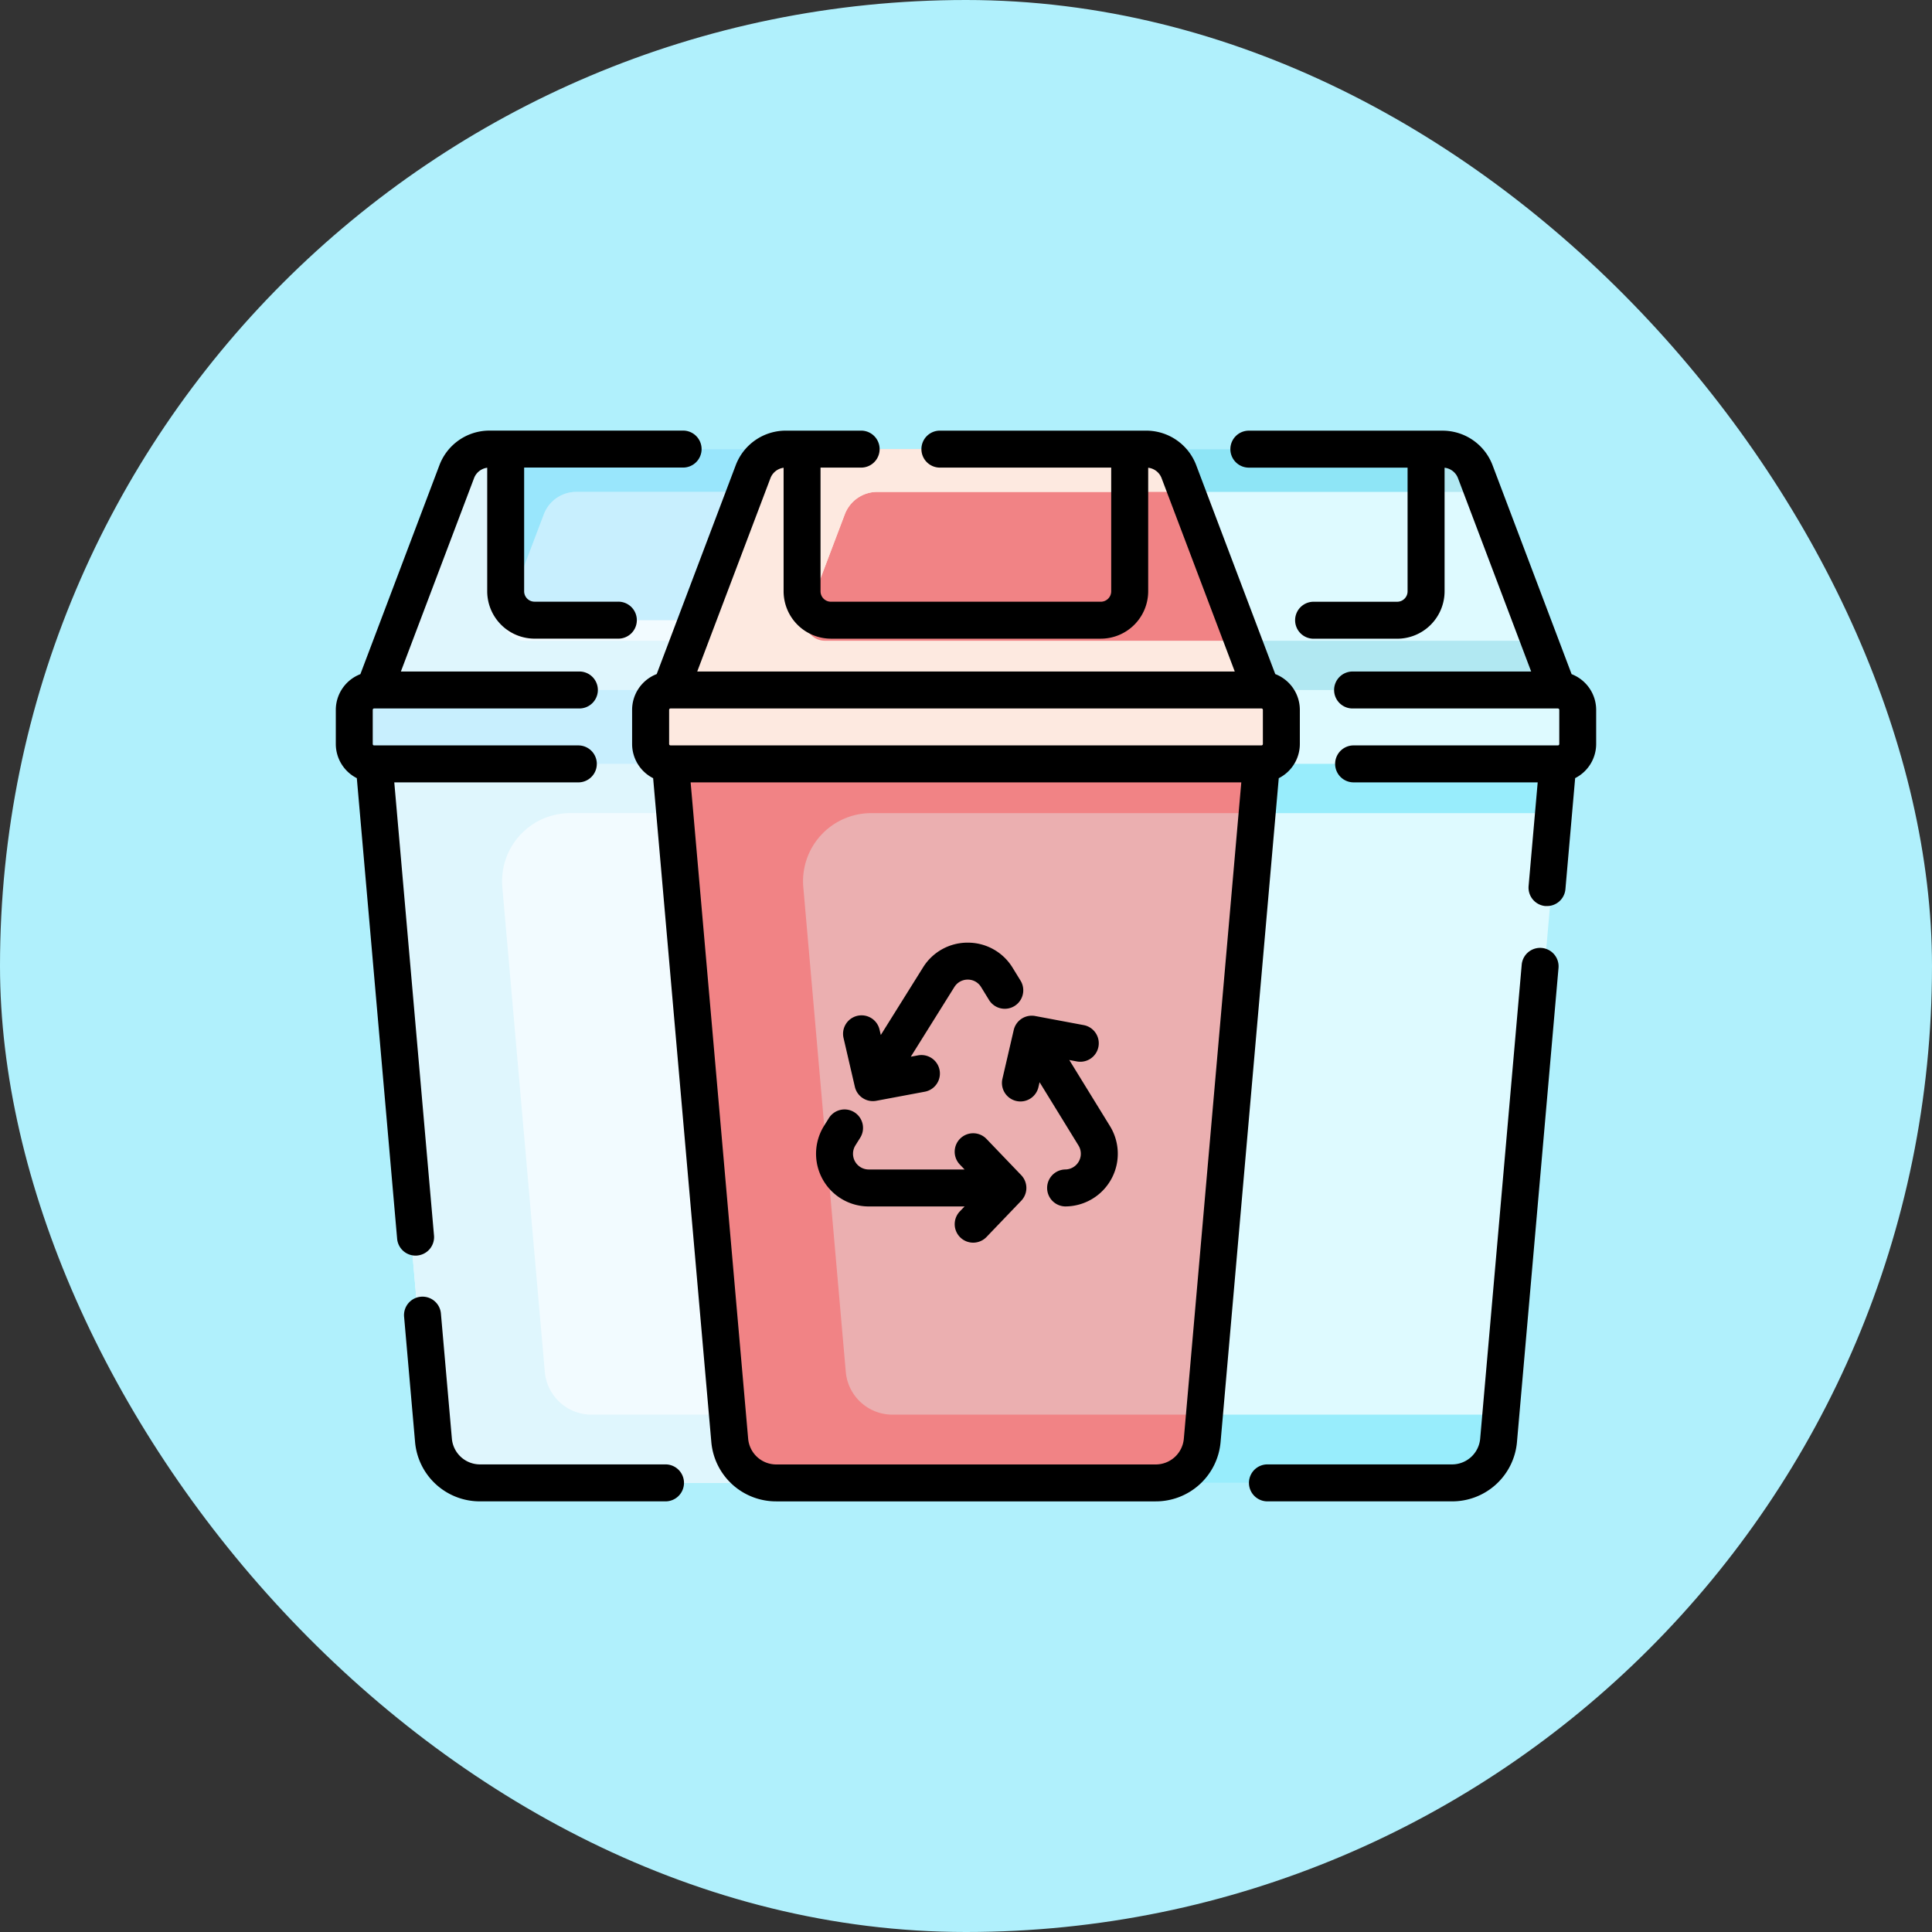 <svg xmlns="http://www.w3.org/2000/svg" width="139" height="139" viewBox="0 0 139 139">
  <rect x="0" y="0" width="139" height="139" fill="#333333" stroke="none"/>
  <g id="Grupo_145943" data-name="Grupo 145943" transform="translate(7619 2226)">
    <g id="Grupo_145651" data-name="Grupo 145651" transform="translate(-8361 -12316)">
      <rect id="Rectángulo_44393" data-name="Rectángulo 44393" width="139" height="139" rx="69.5" transform="translate(742 10090)" fill="#b0f0fc"/>
      <g id="papelera-de-reciclaje" transform="translate(766.16 10082.504)">
        <g id="Grupo_145601" data-name="Grupo 145601" transform="translate(0.996 39.808)">
          <path id="Trazado_193593" data-name="Trazado 193593" d="M11.448,158.718l.394,2.656,4.264,48.655a3.373,3.373,0,0,0,3.36,3.078H46.739a3.373,3.373,0,0,0,3.36-3.078l4.264-48.655.394-2.656Z" transform="translate(-10.415 -138.731)" fill="#f2fbff"/>
          <path id="Trazado_193594" data-name="Trazado 193594" d="M50.242,47.592a2.5,2.5,0,0,0-2.337-1.613H21.954a2.5,2.5,0,0,0-2.337,1.613L13.669,63.311v2.235H56.19V63.311Z" transform="translate(-12.242 -45.979)" fill="#f2fbff"/>
          <g id="XMLID_387_" transform="translate(10.893 0)">
            <g id="Grupo_145592" data-name="Grupo 145592">
              <g id="XMLID_389_">
                <g id="Grupo_145591" data-name="Grupo 145591">
                  <path id="Trazado_193595" data-name="Trazado 193595" d="M90.631,46.156v10.05a2.079,2.079,0,0,1-2.08,2.08H69.14a2.081,2.081,0,0,1-2.081-2.08V45.979H90.631Z" transform="translate(-67.059 -45.979)" fill="#c8effe"/>
                </g>
              </g>
            </g>
          </g>
          <g id="Grupo_145593" data-name="Grupo 145593" transform="translate(0 0)">
            <path id="Trazado_193596" data-name="Trazado 193596" d="M20.39,158.718H11.448l.394,2.656,4.264,48.655a3.373,3.373,0,0,0,3.36,3.078H46.739a3.372,3.372,0,0,0,3.359-3.078l.161-1.832H27.816a3.373,3.373,0,0,1-3.36-3.078L21.4,170.249a4.9,4.9,0,0,1,4.883-5.329H54.052l.311-3.546.394-2.656Z" transform="translate(-10.415 -138.731)" fill="#dff6fd"/>
            <path id="Trazado_193597" data-name="Trazado 193597" d="M54.848,59.764H24.78a1.39,1.39,0,0,1-1.3-1.883l2.73-7.213a2.5,2.5,0,0,1,2.337-1.613H50.8l-.554-1.464a2.5,2.5,0,0,0-2.337-1.613H21.954a2.5,2.5,0,0,0-2.337,1.613L13.669,63.31v2.235H56.19V63.31Z" transform="translate(-12.242 -45.978)" fill="#dff6fd"/>
            <path id="Trazado_193598" data-name="Trazado 193598" d="M50.994,145.166v2.457a1.426,1.426,0,0,1-1.427,1.427H7.046a1.426,1.426,0,0,1-1.427-1.427v-2.457a1.429,1.429,0,0,1,1.427-1.427H49.567A1.426,1.426,0,0,1,50.994,145.166Z" transform="translate(-5.619 -126.407)" fill="#c8effe"/>
          </g>
          <path id="Trazado_193599" data-name="Trazado 193599" d="M90.631,46.156v-.177H67.059V56.207a2.069,2.069,0,0,0,.478,1.325l2.6-6.863a2.5,2.5,0,0,1,2.337-1.613H90.631v-2.9Z" transform="translate(-56.166 -45.979)" fill="#99e6fc"/>
          <path id="Trazado_193600" data-name="Trazado 193600" d="M255.731,158.721l.394,2.656,4.264,48.655a3.373,3.373,0,0,0,3.36,3.078h27.274a3.373,3.373,0,0,0,3.36-3.078l4.264-48.655.394-2.656Z" transform="translate(-211.389 -138.733)" fill="#defaff"/>
          <path id="Trazado_193601" data-name="Trazado 193601" d="M264.673,158.721h-8.942l.394,2.656,4.264,48.655a3.373,3.373,0,0,0,3.36,3.078h27.274a3.372,3.372,0,0,0,3.359-3.078l.161-1.832H272.1a3.373,3.373,0,0,1-3.36-3.078l-3.056-34.87a4.9,4.9,0,0,1,4.883-5.329h27.769l.311-3.546.394-2.656Z" transform="translate(-211.389 -138.733)" fill="#98edfc"/>
          <path id="Trazado_193602" data-name="Trazado 193602" d="M294.525,47.6a2.5,2.5,0,0,0-2.337-1.613H266.237A2.5,2.5,0,0,0,263.9,47.6l-5.948,15.718v2.235h42.521V63.314Z" transform="translate(-213.216 -45.981)" fill="#defaff"/>
          <g id="Grupo_145594" data-name="Grupo 145594" transform="translate(44.736 0.001)">
            <path id="Trazado_193603" data-name="Trazado 193603" d="M299.131,59.767H269.063a1.39,1.39,0,0,1-1.3-1.883l2.729-7.213a2.5,2.5,0,0,1,2.337-1.613h22.25l-.554-1.464a2.5,2.5,0,0,0-2.337-1.613H266.237a2.5,2.5,0,0,0-2.337,1.613l-5.948,15.718v2.235h42.521V63.313Z" transform="translate(-257.952 -45.981)" fill="#b1e8f2"/>
          </g>
          <path id="Trazado_193604" data-name="Trazado 193604" d="M295.277,145.169v2.457a1.426,1.426,0,0,1-1.427,1.427H251.329a1.426,1.426,0,0,1-1.427-1.427v-2.457a1.428,1.428,0,0,1,1.427-1.427H293.85A1.426,1.426,0,0,1,295.277,145.169Z" transform="translate(-206.594 -126.41)" fill="#defaff"/>
          <path id="Trazado_193605" data-name="Trazado 193605" d="M133.589,158.721l.394,2.656,4.264,48.655a3.373,3.373,0,0,0,3.36,3.078H168.88a3.373,3.373,0,0,0,3.36-3.078l4.264-48.655.394-2.656Z" transform="translate(-110.901 -138.733)" fill="#ebafb0"/>
          <g id="XMLID_384_" transform="translate(54.201 0.001)">
            <g id="Grupo_145596" data-name="Grupo 145596">
              <g id="XMLID_385_">
                <g id="Grupo_145595" data-name="Grupo 145595">
                  <path id="Trazado_193606" data-name="Trazado 193606" d="M334.914,46.159V56.21a2.079,2.079,0,0,1-2.08,2.08H313.423a2.081,2.081,0,0,1-2.081-2.08V45.982h23.572Z" transform="translate(-311.342 -45.982)" fill="#defaff"/>
                </g>
              </g>
            </g>
          </g>
          <path id="Trazado_193607" data-name="Trazado 193607" d="M334.914,46.158v-.177H311.342V56.209a2.069,2.069,0,0,0,.478,1.325l2.6-6.863a2.5,2.5,0,0,1,2.337-1.613h18.161v-2.9Z" transform="translate(-257.141 -45.98)" fill="#8ee5f6"/>
          <path id="Trazado_193608" data-name="Trazado 193608" d="M172.383,47.6a2.5,2.5,0,0,0-2.337-1.613H144.095a2.5,2.5,0,0,0-2.337,1.613L135.81,63.314v2.235h42.521V63.314Z" transform="translate(-112.729 -45.981)" fill="#f18385"/>
          <g id="Grupo_145599" data-name="Grupo 145599" transform="translate(32.547 0.001)">
            <g id="XMLID_382_">
              <g id="Grupo_145598" data-name="Grupo 145598">
                <g id="XMLID_383_">
                  <g id="Grupo_145597" data-name="Grupo 145597">
                    <path id="Trazado_193609" data-name="Trazado 193609" d="M212.772,46.159V56.21a2.079,2.079,0,0,1-2.08,2.08H191.281a2.081,2.081,0,0,1-2.081-2.08V45.982h23.572Z" transform="translate(-189.2 -45.982)" fill="#f18385"/>
                  </g>
                </g>
              </g>
            </g>
          </g>
          <g id="Grupo_145600" data-name="Grupo 145600" transform="translate(21.654 0.001)">
            <path id="Trazado_193610" data-name="Trazado 193610" d="M142.531,158.721h-8.942l.394,2.656,4.264,48.655a3.373,3.373,0,0,0,3.36,3.078H168.88a3.372,3.372,0,0,0,3.359-3.078l.161-1.832H149.957a3.373,3.373,0,0,1-3.36-3.078l-3.056-34.87a4.9,4.9,0,0,1,4.883-5.329h27.769l.311-3.546.394-2.656Z" transform="translate(-132.556 -138.734)" fill="#f18385"/>
            <path id="Trazado_193611" data-name="Trazado 193611" d="M176.989,59.767H146.921a1.39,1.39,0,0,1-1.3-1.883l2.73-7.213a2.5,2.5,0,0,1,2.337-1.613h22.25l-.554-1.464a2.5,2.5,0,0,0-2.337-1.613H144.095a2.5,2.5,0,0,0-2.337,1.613L135.81,63.313v2.235h42.521V63.313Z" transform="translate(-134.383 -45.981)" fill="#fde9e0"/>
            <path id="Trazado_193612" data-name="Trazado 193612" d="M173.135,145.169v2.457a1.426,1.426,0,0,1-1.427,1.427H129.187a1.426,1.426,0,0,1-1.427-1.427v-2.457a1.428,1.428,0,0,1,1.427-1.427h42.521A1.426,1.426,0,0,1,173.135,145.169Z" transform="translate(-127.76 -126.41)" fill="#fde9e0"/>
          </g>
          <path id="Trazado_193613" data-name="Trazado 193613" d="M212.772,46.158v-.177H189.2V56.209a2.069,2.069,0,0,0,.478,1.325l2.6-6.863a2.5,2.5,0,0,1,2.337-1.613h18.161Z" transform="translate(-156.653 -45.98)" fill="#fde9e0"/>
        </g>
        <g id="Grupo_145602" data-name="Grupo 145602" transform="translate(0 38.478)">
          <path id="Trazado_193614" data-name="Trazado 193614" d="M275.194,279.094l.57.107a1.33,1.33,0,0,0,.49-2.614l-3.518-.659a1.331,1.331,0,0,0-1.54,1.007l-.808,3.487a1.33,1.33,0,1,0,2.591.6l.077-.331,2.8,4.554a1.132,1.132,0,0,1-.964,1.724,1.33,1.33,0,0,0,0,2.659,3.791,3.791,0,0,0,3.23-5.776Z" transform="translate(-222.422 -233.812)"/>
          <path id="Trazado_193615" data-name="Trazado 193615" d="M207.138,316.189a1.33,1.33,0,1,0-1.92,1.84l.321.335h-6.895a1.132,1.132,0,0,1-.96-1.732l.333-.532a1.33,1.33,0,1,0-2.255-1.41l-.333.533a3.791,3.791,0,0,0,3.215,5.8h6.895l-.32.334a1.33,1.33,0,1,0,1.92,1.84l2.476-2.584a1.33,1.33,0,0,0,0-1.84Z" transform="translate(-160.301 -265.206)"/>
          <path id="Trazado_193616" data-name="Trazado 193616" d="M206.732,256.641a1.329,1.329,0,0,0,1.54,1.007l3.518-.659a1.33,1.33,0,0,0-.49-2.614l-.542.1,3.134-5.014a1.128,1.128,0,0,1,.964-.532,1.116,1.116,0,0,1,.96.539l.584.95a1.33,1.33,0,0,0,2.266-1.392l-.584-.95a3.768,3.768,0,0,0-3.216-1.806h-.015a3.767,3.767,0,0,0-3.214,1.782l-3.039,4.862-.084-.361a1.33,1.33,0,1,0-2.591.6Z" transform="translate(-169.388 -209.432)"/>
          <path id="Trazado_193617" data-name="Trazado 193617" d="M387.75,56l-5.693-15.045a3.847,3.847,0,0,0-3.58-2.473H364.565a1.33,1.33,0,1,0,0,2.659h11.383v8.9a.751.751,0,0,1-.75.75h-5.975a1.33,1.33,0,1,0,0,2.659H375.2a3.414,3.414,0,0,0,3.41-3.41V41.148a1.173,1.173,0,0,1,.962.745l5.267,13.917H372.028a1.33,1.33,0,1,0,0,2.659h14.734a.1.1,0,0,1,.1.1v2.457a.1.1,0,0,1-.1.1H372.029a1.33,1.33,0,0,0,0,2.659h13.28l-.654,7.458a1.33,1.33,0,0,0,1.208,1.441c.04,0,.079,0,.118,0a1.33,1.33,0,0,0,1.323-1.214l.7-7.99a2.758,2.758,0,0,0,1.512-2.457V58.568A2.759,2.759,0,0,0,387.75,56Z" transform="translate(-298.838 -38.479)"/>
          <path id="Trazado_193618" data-name="Trazado 193618" d="M168.3,61.024V58.567a2.762,2.762,0,0,0-1.769-2.574l-5.692-15.041a3.847,3.847,0,0,0-3.58-2.473H142.44a1.33,1.33,0,1,0,0,2.659h12.288v8.9a.751.751,0,0,1-.75.75H134.565a.751.751,0,0,1-.75-.75v-8.9h2.958a1.33,1.33,0,0,0,0-2.659H131.3a3.847,3.847,0,0,0-3.58,2.473l-5.692,15.041a2.761,2.761,0,0,0-1.769,2.574v2.457a2.76,2.76,0,0,0,1.513,2.46l4.184,47.739a4.676,4.676,0,0,0,4.684,4.291h27.275a4.676,4.676,0,0,0,4.684-4.291l4.184-47.739A2.761,2.761,0,0,0,168.3,61.024Zm-45.278.1a.1.1,0,0,1-.1-.1V58.567a.1.1,0,0,1,.1-.1H165.54a.1.1,0,0,1,.1.1v2.457a.1.1,0,0,1-.1.1Zm7.191-19.23a1.174,1.174,0,0,1,.945-.744v8.886a3.414,3.414,0,0,0,3.41,3.41h19.411a3.414,3.414,0,0,0,3.41-3.41V41.148a1.173,1.173,0,0,1,.962.745l5.267,13.917H124.943Zm29.741,69.1a2.031,2.031,0,0,1-2.034,1.864H130.642a2.031,2.031,0,0,1-2.035-1.864l-4.138-47.21h39.619Z" transform="translate(-98.941 -38.478)"/>
          <path id="Trazado_193619" data-name="Trazado 193619" d="M391.471,248.39a1.328,1.328,0,0,0-1.441,1.208l-2.987,34.085a2.031,2.031,0,0,1-2.035,1.864H371.7a1.33,1.33,0,0,0,0,2.659h13.307a4.676,4.676,0,0,0,4.684-4.291l2.987-34.085A1.33,1.33,0,0,0,391.471,248.39Z" transform="translate(-304.709 -211.171)"/>
          <path id="Trazado_193620" data-name="Trazado 193620" d="M5.857,97.827a1.33,1.33,0,0,0,1.208-1.441l-2.858-32.6H17.485a1.33,1.33,0,0,0,0-2.659H2.757a.1.1,0,0,1-.1-.1V58.568a.1.1,0,0,1,.1-.1h14.73a1.33,1.33,0,1,0,0-2.659H4.682L9.948,41.893a1.174,1.174,0,0,1,.945-.744v8.886a3.414,3.414,0,0,0,3.41,3.41h5.988a1.33,1.33,0,1,0,0-2.659H14.3a.751.751,0,0,1-.75-.75v-8.9h11.4a1.33,1.33,0,1,0,0-2.659H11.041a3.847,3.847,0,0,0-3.58,2.473L1.768,56A2.759,2.759,0,0,0,0,58.568v2.457a2.758,2.758,0,0,0,1.512,2.457l2.9,33.137A1.33,1.33,0,0,0,5.74,97.833c.039,0,.078,0,.118-.005Z" transform="translate(0 -38.479)"/>
          <path id="Trazado_193621" data-name="Trazado 193621" d="M46.453,402.155h-13.3a2.031,2.031,0,0,1-2.034-1.864l-.785-8.957a1.33,1.33,0,1,0-2.649.232l.785,8.957a4.676,4.676,0,0,0,4.683,4.291h13.3a1.33,1.33,0,1,0,0-2.659Z" transform="translate(-22.769 -327.779)"/>
        </g>
      </g>
    </g>
  </g>
</svg>
